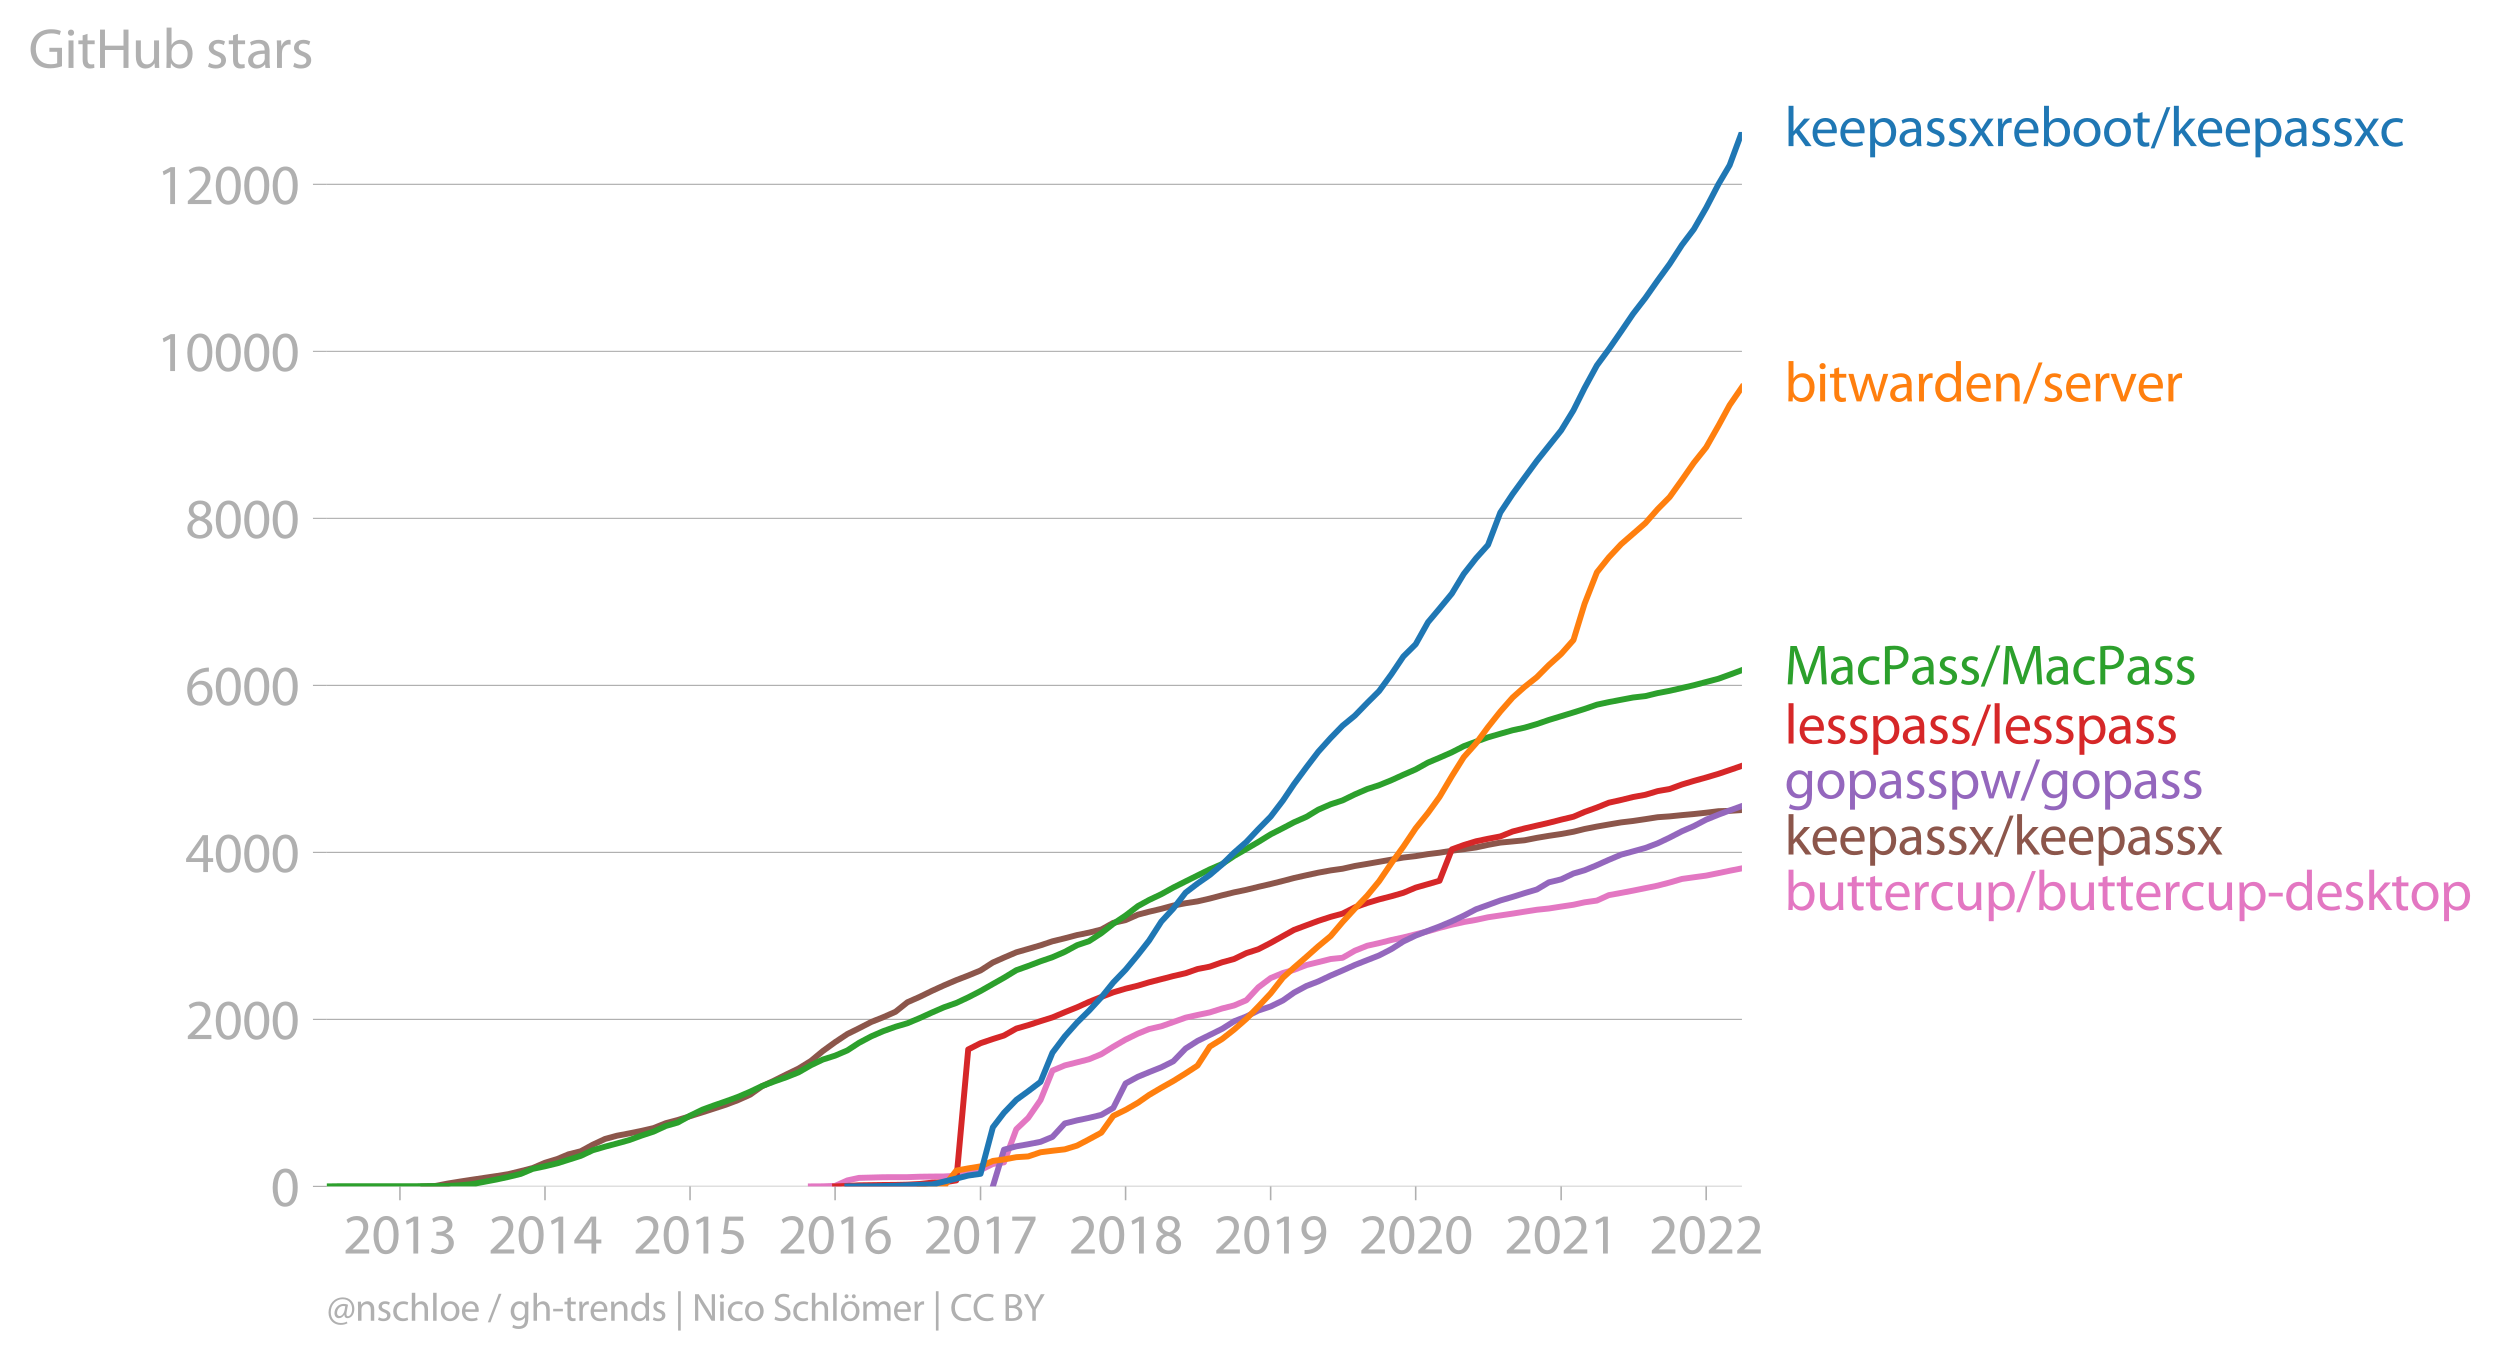 <svg xmlns:xlink="http://www.w3.org/1999/xlink" width="841.194" height="457.237" viewBox="0 0 630.895 342.928" xmlns="http://www.w3.org/2000/svg"><defs><style>*{stroke-linejoin:round;stroke-linecap:butt}</style></defs><g id="figure_1"><path d="M0 342.928h630.895V0H0v342.928z" style="fill:none" id="patch_1"/><g id="axes_1"><path d="M82.476 299.4h357.12V33.29H82.476V299.4z" style="fill:none" id="patch_2"/><g id="matplotlib.axis_1"><g id="xtick_1"><g id="line2d_1"><defs><path id="m1219464715" d="M0 0v3.5" style="stroke:#b0b0b0;stroke-width:.4"/></defs><use xlink:href="#m1219464715" x="100.929" y="299.401" style="fill:#b0b0b0;stroke:#b0b0b0;stroke-width:.4"/></g><g style="fill:#b0b0b0" transform="matrix(.14 0 0 -.14 86.566 316.34)" id="text_1"><defs><path id="MyriadPro-Regular-32" d="M2944 0v467H1075v13l333 307c877 845 1434 1466 1434 2234 0 595-378 1209-1274 1209-480 0-890-179-1178-422l180-397c192 160 505 352 883 352 621 0 825-390 825-813-6-627-486-1164-1548-2176L288 346V0h2656z" transform="scale(.016)"/><path id="MyriadPro-Regular-30" d="M1677 4230c-845 0-1447-768-1447-2163C243 691 794-70 1606-70c922 0 1447 780 1447 2195 0 1325-499 2105-1376 2105zm-32-435c582 0 845-672 845-1696 0-1062-276-1734-852-1734-512 0-844 614-844 1696 0 1133 358 1734 851 1734z" transform="scale(.016)"/><path id="MyriadPro-Regular-31" d="M1510 0h544v4160h-480l-908-486 108-429 724 390h12V0z" transform="scale(.016)"/><path id="MyriadPro-Regular-33" d="M269 211C474 77 883-70 1350-70c999 0 1517 582 1517 1248 0 582-416 966-928 1068v13c512 186 768 551 768 979 0 506-371 992-1190 992-448 0-871-160-1088-320l147-409c179 128 499 275 832 275 518 0 730-294 730-627 0-493-519-704-928-704H896v-423h314c544 0 1068-249 1075-832 6-345-218-806-941-806-390 0-762 160-922 262L269 211z" transform="scale(.016)"/></defs><use xlink:href="#MyriadPro-Regular-32"/><use xlink:href="#MyriadPro-Regular-30" x="51.3"/><use xlink:href="#MyriadPro-Regular-31" x="102.6"/><use xlink:href="#MyriadPro-Regular-33" x="153.9"/></g></g><g id="xtick_2"><use xlink:href="#m1219464715" x="137.534" y="299.401" style="fill:#b0b0b0;stroke:#b0b0b0;stroke-width:.4" id="line2d_2"/><g style="fill:#b0b0b0" transform="matrix(.14 0 0 -.14 123.17 316.34)" id="text_2"><defs><path id="MyriadPro-Regular-34" d="M2560 0v1133h582v441h-582v2586h-608L96 1504v-371h1933V0h531zM666 1574v13l1017 1415c115 192 218 371 346 614h19c-13-218-19-435-19-653V1574H666z" transform="scale(.016)"/></defs><use xlink:href="#MyriadPro-Regular-32"/><use xlink:href="#MyriadPro-Regular-30" x="51.3"/><use xlink:href="#MyriadPro-Regular-31" x="102.6"/><use xlink:href="#MyriadPro-Regular-34" x="153.9"/></g></g><g id="xtick_3"><use xlink:href="#m1219464715" x="174.138" y="299.401" style="fill:#b0b0b0;stroke:#b0b0b0;stroke-width:.4" id="line2d_3"/><g style="fill:#b0b0b0" transform="matrix(.14 0 0 -.14 159.775 316.34)" id="text_3"><defs><path id="MyriadPro-Regular-35" d="M2771 4160H781L512 2163c154 19 339 45 576 45 832 0 1190-384 1197-922 0-556-455-902-986-902-377 0-717 128-889 230L269 186C467 58 851-70 1306-70c902 0 1548 608 1548 1420 0 525-268 884-595 1069-256 154-576 224-896 224-153 0-243-13-339-25l160 1068h1587v474z" transform="scale(.016)"/></defs><use xlink:href="#MyriadPro-Regular-32"/><use xlink:href="#MyriadPro-Regular-30" x="51.3"/><use xlink:href="#MyriadPro-Regular-31" x="102.6"/><use xlink:href="#MyriadPro-Regular-35" x="153.9"/></g></g><g id="xtick_4"><use xlink:href="#m1219464715" x="210.743" y="299.401" style="fill:#b0b0b0;stroke:#b0b0b0;stroke-width:.4" id="line2d_4"/><g style="fill:#b0b0b0" transform="matrix(.14 0 0 -.14 196.38 316.34)" id="text_4"><defs><path id="MyriadPro-Regular-36" d="M2662 4224c-102 0-243-6-409-32-525-64-986-275-1331-614-410-410-704-1056-704-1876C218 621 800-70 1690-70c864 0 1382 704 1382 1465 0 813-518 1344-1254 1344-461 0-807-217-1005-480h-19c96 685 563 1331 1446 1479 160 25 307 32 422 25v461zM1690 365c-589 0-903 505-916 1190 0 103 26 186 64 250 154 301 468 512 807 512 518 0 857-359 857-954s-326-998-806-998h-6z" transform="scale(.016)"/></defs><use xlink:href="#MyriadPro-Regular-32"/><use xlink:href="#MyriadPro-Regular-30" x="51.3"/><use xlink:href="#MyriadPro-Regular-31" x="102.6"/><use xlink:href="#MyriadPro-Regular-36" x="153.9"/></g></g><g id="xtick_5"><use xlink:href="#m1219464715" x="247.447" y="299.401" style="fill:#b0b0b0;stroke:#b0b0b0;stroke-width:.4" id="line2d_5"/><g style="fill:#b0b0b0" transform="matrix(.14 0 0 -.14 233.084 316.34)" id="text_5"><defs><path id="MyriadPro-Regular-37" d="M365 4160v-467h2035v-13L595 0h583l1811 3789v371H365z" transform="scale(.016)"/></defs><use xlink:href="#MyriadPro-Regular-32"/><use xlink:href="#MyriadPro-Regular-30" x="51.3"/><use xlink:href="#MyriadPro-Regular-31" x="102.6"/><use xlink:href="#MyriadPro-Regular-37" x="153.9"/></g></g><g id="xtick_6"><use xlink:href="#m1219464715" x="284.052" y="299.401" style="fill:#b0b0b0;stroke:#b0b0b0;stroke-width:.4" id="line2d_6"/><g style="fill:#b0b0b0" transform="matrix(.14 0 0 -.14 269.689 316.34)" id="text_6"><defs><path id="MyriadPro-Regular-38" d="M1062 2170c-512-218-825-589-825-1114C237 448 762-70 1632-70c794 0 1414 486 1414 1209 0 506-320 871-838 1075v20c512 243 685 620 685 972 0 519-403 1024-1210 1024-729 0-1286-448-1286-1107 0-358 198-717 659-934l6-19zm583-1831c-531 0-851 371-832 794 0 397 262 717 749 857 563-160 915-403 915-908 0-423-327-743-832-743zm6 3488c506 0 704-345 704-678 0-378-275-634-633-755-480 128-794 352-794 768 0 358 256 665 723 665z" transform="scale(.016)"/></defs><use xlink:href="#MyriadPro-Regular-32"/><use xlink:href="#MyriadPro-Regular-30" x="51.3"/><use xlink:href="#MyriadPro-Regular-31" x="102.6"/><use xlink:href="#MyriadPro-Regular-38" x="153.9"/></g></g><g id="xtick_7"><use xlink:href="#m1219464715" x="320.657" y="299.401" style="fill:#b0b0b0;stroke:#b0b0b0;stroke-width:.4" id="line2d_7"/><g style="fill:#b0b0b0" transform="matrix(.14 0 0 -.14 306.293 316.34)" id="text_7"><defs><path id="MyriadPro-Regular-39" d="M614-64c135-6 314 0 519 32 448 51 889 243 1209 557 410 397 717 1037 717 1952 0 1062-525 1753-1376 1753S262 3539 262 2752c0-710 480-1274 1229-1274 416 0 749 167 979 448h20c-77-492-276-857-551-1107-237-224-544-358-870-403-192-19-333-32-455-19V-64zm1024 3866c589 0 852-544 852-1255 0-89-20-153-52-205-147-249-441-435-819-435-486 0-800 365-800 883 0 589 339 1012 813 1012h6z" transform="scale(.016)"/></defs><use xlink:href="#MyriadPro-Regular-32"/><use xlink:href="#MyriadPro-Regular-30" x="51.3"/><use xlink:href="#MyriadPro-Regular-31" x="102.6"/><use xlink:href="#MyriadPro-Regular-39" x="153.9"/></g></g><g id="xtick_8"><use xlink:href="#m1219464715" x="357.261" y="299.401" style="fill:#b0b0b0;stroke:#b0b0b0;stroke-width:.4" id="line2d_8"/><g style="fill:#b0b0b0" transform="matrix(.14 0 0 -.14 342.898 316.34)" id="text_8"><use xlink:href="#MyriadPro-Regular-32"/><use xlink:href="#MyriadPro-Regular-30" x="51.3"/><use xlink:href="#MyriadPro-Regular-32" x="102.6"/><use xlink:href="#MyriadPro-Regular-30" x="153.9"/></g></g><g id="xtick_9"><use xlink:href="#m1219464715" x="393.966" y="299.401" style="fill:#b0b0b0;stroke:#b0b0b0;stroke-width:.4" id="line2d_9"/><g style="fill:#b0b0b0" transform="matrix(.14 0 0 -.14 379.603 316.34)" id="text_9"><use xlink:href="#MyriadPro-Regular-32"/><use xlink:href="#MyriadPro-Regular-30" x="51.3"/><use xlink:href="#MyriadPro-Regular-32" x="102.6"/><use xlink:href="#MyriadPro-Regular-31" x="153.9"/></g></g><g id="xtick_10"><use xlink:href="#m1219464715" x="430.57" y="299.401" style="fill:#b0b0b0;stroke:#b0b0b0;stroke-width:.4" id="line2d_10"/><g style="fill:#b0b0b0" transform="matrix(.14 0 0 -.14 416.207 316.34)" id="text_10"><use xlink:href="#MyriadPro-Regular-32"/><use xlink:href="#MyriadPro-Regular-30" x="51.3"/><use xlink:href="#MyriadPro-Regular-32" x="102.6"/><use xlink:href="#MyriadPro-Regular-32" x="153.9"/></g></g></g><g id="matplotlib.axis_2"><g id="ytick_1"><path d="M82.476 299.4h357.12" clip-path="url(#p6c14bd026c)" style="fill:none;stroke:#b0b0b0;stroke-width:.3;stroke-linecap:square" id="line2d_11"/><g id="line2d_12"><defs><path id="m82bbb5f2a1" d="M0 0h-3.5" style="stroke:#b0b0b0;stroke-width:.3"/></defs><use xlink:href="#m82bbb5f2a1" x="82.476" y="299.401" style="fill:#b0b0b0;stroke:#b0b0b0;stroke-width:.3"/></g><use xlink:href="#MyriadPro-Regular-30" style="fill:#b0b0b0" transform="matrix(.14 0 0 -.14 68.295 304.37)" id="text_11"/></g><g id="ytick_2"><path d="M82.476 257.254h357.12" clip-path="url(#p6c14bd026c)" style="fill:none;stroke:#b0b0b0;stroke-width:.3;stroke-linecap:square" id="line2d_13"/><use xlink:href="#m82bbb5f2a1" x="82.476" y="257.254" style="fill:#b0b0b0;stroke:#b0b0b0;stroke-width:.3" id="line2d_14"/><g style="fill:#b0b0b0" transform="matrix(.14 0 0 -.14 46.75 262.224)" id="text_12"><use xlink:href="#MyriadPro-Regular-32"/><use xlink:href="#MyriadPro-Regular-30" x="51.3"/><use xlink:href="#MyriadPro-Regular-30" x="102.6"/><use xlink:href="#MyriadPro-Regular-30" x="153.9"/></g></g><g id="ytick_3"><path d="M82.476 215.108h357.12" clip-path="url(#p6c14bd026c)" style="fill:none;stroke:#b0b0b0;stroke-width:.3;stroke-linecap:square" id="line2d_15"/><use xlink:href="#m82bbb5f2a1" x="82.476" y="215.108" style="fill:#b0b0b0;stroke:#b0b0b0;stroke-width:.3" id="line2d_16"/><g style="fill:#b0b0b0" transform="matrix(.14 0 0 -.14 46.75 220.078)" id="text_13"><use xlink:href="#MyriadPro-Regular-34"/><use xlink:href="#MyriadPro-Regular-30" x="51.3"/><use xlink:href="#MyriadPro-Regular-30" x="102.6"/><use xlink:href="#MyriadPro-Regular-30" x="153.9"/></g></g><g id="ytick_4"><path d="M82.476 172.962h357.12" clip-path="url(#p6c14bd026c)" style="fill:none;stroke:#b0b0b0;stroke-width:.3;stroke-linecap:square" id="line2d_17"/><use xlink:href="#m82bbb5f2a1" x="82.476" y="172.962" style="fill:#b0b0b0;stroke:#b0b0b0;stroke-width:.3" id="line2d_18"/><g style="fill:#b0b0b0" transform="matrix(.14 0 0 -.14 46.75 177.932)" id="text_14"><use xlink:href="#MyriadPro-Regular-36"/><use xlink:href="#MyriadPro-Regular-30" x="51.3"/><use xlink:href="#MyriadPro-Regular-30" x="102.6"/><use xlink:href="#MyriadPro-Regular-30" x="153.9"/></g></g><g id="ytick_5"><path d="M82.476 130.815h357.12" clip-path="url(#p6c14bd026c)" style="fill:none;stroke:#b0b0b0;stroke-width:.3;stroke-linecap:square" id="line2d_19"/><use xlink:href="#m82bbb5f2a1" x="82.476" y="130.815" style="fill:#b0b0b0;stroke:#b0b0b0;stroke-width:.3" id="line2d_20"/><g style="fill:#b0b0b0" transform="matrix(.14 0 0 -.14 46.75 135.785)" id="text_15"><use xlink:href="#MyriadPro-Regular-38"/><use xlink:href="#MyriadPro-Regular-30" x="51.3"/><use xlink:href="#MyriadPro-Regular-30" x="102.6"/><use xlink:href="#MyriadPro-Regular-30" x="153.9"/></g></g><g id="ytick_6"><path d="M82.476 88.67h357.12" clip-path="url(#p6c14bd026c)" style="fill:none;stroke:#b0b0b0;stroke-width:.3;stroke-linecap:square" id="line2d_21"/><use xlink:href="#m82bbb5f2a1" x="82.476" y="88.669" style="fill:#b0b0b0;stroke:#b0b0b0;stroke-width:.3" id="line2d_22"/><g style="fill:#b0b0b0" transform="matrix(.14 0 0 -.14 39.568 93.64)" id="text_16"><use xlink:href="#MyriadPro-Regular-31"/><use xlink:href="#MyriadPro-Regular-30" x="51.3"/><use xlink:href="#MyriadPro-Regular-30" x="102.6"/><use xlink:href="#MyriadPro-Regular-30" x="153.9"/><use xlink:href="#MyriadPro-Regular-30" x="205.2"/></g></g><g id="ytick_7"><path d="M82.476 46.523h357.12" clip-path="url(#p6c14bd026c)" style="fill:none;stroke:#b0b0b0;stroke-width:.3;stroke-linecap:square" id="line2d_23"/><use xlink:href="#m82bbb5f2a1" x="82.476" y="46.523" style="fill:#b0b0b0;stroke:#b0b0b0;stroke-width:.3" id="line2d_24"/><g style="fill:#b0b0b0" transform="matrix(.14 0 0 -.14 39.568 51.493)" id="text_17"><use xlink:href="#MyriadPro-Regular-31"/><use xlink:href="#MyriadPro-Regular-32" x="51.3"/><use xlink:href="#MyriadPro-Regular-30" x="102.6"/><use xlink:href="#MyriadPro-Regular-30" x="153.9"/><use xlink:href="#MyriadPro-Regular-30" x="205.2"/></g></g><g style="fill:#b0b0b0" transform="matrix(.14 0 0 -.14 7.2 17.14)" id="text_18"><defs><path id="MyriadPro-Regular-47" d="M3770 2266H2349v-448h877V531c-128-64-378-115-743-115-1005 0-1664 646-1664 1741 0 1081 685 1734 1735 1734 435 0 723-83 953-185l135 454c-186 90-576 198-1076 198-1446 0-2329-940-2336-2227 0-672 231-1248 602-1606 422-403 960-570 1613-570 582 0 1075 147 1325 237v2074z" transform="scale(.016)"/><path id="MyriadPro-Regular-69" d="M1030 0v3098H467V0h563zM749 4320c-205 0-352-154-352-352 0-192 141-346 339-346 224 0 365 154 358 346 0 198-134 352-345 352z" transform="scale(.016)"/><path id="MyriadPro-Regular-74" d="M595 3667v-569H115v-429h480V979c0-365 58-640 218-806C947 19 1158-70 1421-70c217 0 390 38 499 83l-26 422c-83-25-172-38-326-38-314 0-422 217-422 601v1671h806v429h-806v742l-551-173z" transform="scale(.016)"/><path id="MyriadPro-Regular-48" d="M486 4314V0h557v2022h2087V0h563v4314h-563V2509H1043v1805H486z" transform="scale(.016)"/><path id="MyriadPro-Regular-75" d="M3059 3098h-563V1197c0-103-19-205-51-288-103-250-365-512-743-512-512 0-691 397-691 985v1716H448V1286C448 198 1030-70 1517-70c550 0 877 326 1024 576h13l32-506h499c-19 243-26 525-26 845v2253z" transform="scale(.016)"/><path id="MyriadPro-Regular-62" d="M467 800c0-275-13-589-25-800h486l26 512h19c230-410 589-582 1037-582 691 0 1388 550 1388 1657 7 941-537 1581-1305 1581-499 0-858-224-1056-570h-13v1946H467V800zm557 998c0 90 19 167 32 231 115 429 474 691 858 691 601 0 921-531 921-1152 0-710-352-1190-941-1190-409 0-736 268-844 659-13 64-26 134-26 205v556z" transform="scale(.016)"/><path id="MyriadPro-Regular-73" d="M250 147C467 19 781-70 1120-70c736 0 1158 390 1158 934 0 461-275 730-812 934-404 154-589 269-589 525 0 231 185 423 518 423 288 0 512-103 634-180l141 410c-173 102-448 192-762 192-666 0-1069-410-1069-909 0-371 263-678 819-877 416-153 576-300 576-569 0-256-192-461-601-461-282 0-576 115-743 224L250 147z" transform="scale(.016)"/><path id="MyriadPro-Regular-61" d="M2643 1901c0 621-230 1267-1177 1267-391 0-762-109-1018-275l128-371c218 140 518 230 806 230 634 0 704-461 704-717v-64C890 1978 224 1568 224 819c0-448 320-889 947-889 442 0 775 217 947 460h20l44-390h512c-38 211-51 474-51 742v1159zm-544-858c0-57-13-121-32-179-89-262-345-518-749-518-288 0-531 172-531 537 0 602 698 711 1312 698v-538z" transform="scale(.016)"/><path id="MyriadPro-Regular-72" d="M467 0h557v1651c0 96 13 186 26 263 76 422 358 723 755 723 77 0 134-7 192-19v531c-51 13-96 19-160 19-378 0-717-262-858-678h-25l-20 608H442c19-288 25-602 25-967V0z" transform="scale(.016)"/></defs><use xlink:href="#MyriadPro-Regular-47"/><use xlink:href="#MyriadPro-Regular-69" x="64.6"/><use xlink:href="#MyriadPro-Regular-74" x="88"/><use xlink:href="#MyriadPro-Regular-48" x="121.1"/><use xlink:href="#MyriadPro-Regular-75" x="186.3"/><use xlink:href="#MyriadPro-Regular-62" x="241.4"/><use xlink:href="#MyriadPro-Regular-20" x="298.3"/><use xlink:href="#MyriadPro-Regular-73" x="319.5"/><use xlink:href="#MyriadPro-Regular-74" x="359.1"/><use xlink:href="#MyriadPro-Regular-61" x="392.2"/><use xlink:href="#MyriadPro-Regular-72" x="440.4"/><use xlink:href="#MyriadPro-Regular-73" x="473.1"/></g></g><path d="m204.625 299.4 3.009-.02 3.109-.106 3.108-1.39 2.909-.633 3.109-.084 3.008-.084 3.11-.021h3.008l3.109-.106 3.108-.042 3.01-.02 3.108-.17 3.009-.906 3.108-.569 3.11-1.517 2.807-.4 3.11-8.366 3.008-2.866 3.109-4.489 3.008-7.439 3.11-1.306 3.108-.78 3.009-.78 3.109-1.285 3.008-1.876 3.109-1.79 3.109-1.518 2.808-1.138 3.109-.717 3.008-1.053 3.11-1.117 3.008-.674 3.109-.654 3.109-.99 3.008-.759 3.11-1.327 3.008-3.246 3.109-2.339 3.108-1.285 2.808-.801 3.11-1.201 3.008-.738 3.109-.78 3.008-.316 3.11-1.79 3.108-1.244 3.009-.674 3.109-.78 3.008-.653 3.11-.78 3.108-.78 2.908-.843 3.11-.8 3.008-.675 3.109-.548 3.008-.653 3.11-.464 3.108-.463 3.009-.485 3.108-.485 3.009-.316 3.109-.484 3.109-.464 2.808-.611 3.109-.443 3.008-1.37 3.11-.568 3.008-.57 3.109-.632 3.109-.632 3.008-.78 3.109-.906 3.009-.421 3.108-.422 3.11-.632 2.807-.59 3.11-.61" clip-path="url(#p6c14bd026c)" style="fill:none;stroke:#e377c2;stroke-width:1.5;stroke-linecap:square" id="line2d_25"/><path d="m106.846 299.4 3.109-.126 3.008-.59 3.11-.505 3.008-.464 3.109-.464 3.109-.463 3.008-.485 3.109-.759 3.009-.78 3.109-1.327 3.108-.948 2.808-1.18 3.11-.78 3.008-1.644 3.109-1.454 3.008-.822 3.11-.59 3.108-.632 3.009-.695 3.109-1.244 3.008-.8 3.11-.97 3.108-.97 2.808-.905 3.109-1.012 3.008-1.138 3.11-1.39 3.008-2.129 3.109-1.454 3.109-1.56 3.008-1.453 3.11-1.918 3.008-2.487 3.109-2.255 3.108-2.065 2.909-1.433 3.109-1.601 3.008-1.201 3.11-1.37 3.008-2.403 3.109-1.37 3.108-1.517 3.01-1.37 3.108-1.327 3.009-1.159 3.108-1.285 3.11-2.002 2.807-1.244 3.11-1.327 3.008-.864 3.109-.906 3.008-1.012 3.11-.759 3.108-.821 3.009-.612 3.109-.78 3.008-1.685 3.109-.696 3.109-1.37 2.808-.737 3.109-.737 3.008-.822 3.11-.59 3.008-.464 3.109-.716 3.109-.822 3.008-.738 3.11-.653 3.008-.738 3.109-.716 3.108-.78 2.808-.737 3.11-.696 3.008-.653 3.109-.57 3.008-.42 3.11-.696 3.108-.527 3.009-.527 3.109-.548 3.008-.526 3.11-.359 3.108-.505 2.908-.359 3.11-.505 3.008-.38 3.109-.442 3.008-.653 3.11-.57 3.108-.294 3.009-.295 3.108-.612 3.009-.505 3.109-.464 3.109-.569 2.808-.695 3.109-.611 3.008-.527 3.11-.527 3.008-.358 3.109-.464 3.109-.485 3.008-.21 3.109-.317 3.009-.273 3.108-.338 3.11-.379 2.807-.084 3.11-.211" clip-path="url(#p6c14bd026c)" style="fill:none;stroke:#8c564b;stroke-width:1.5;stroke-linecap:square" id="line2d_26"/><path d="m250.556 299.4 2.808-9.271 3.11-.843 3.008-.527 3.109-.611 3.008-1.244 3.11-3.392 3.108-.78 3.009-.632 3.109-.759 3.008-1.749 3.109-6.174 3.109-1.686 2.808-1.16 3.109-1.243 3.008-1.496 3.11-3.224 3.008-1.918 3.109-1.517 3.109-1.538 3.008-1.897 3.11-1.222 3.008-1.496 3.109-1.033 3.108-1.517 2.808-1.981 3.11-1.665 3.008-1.159 3.109-1.475 3.008-1.285 3.11-1.391 3.108-1.222 3.009-1.18 3.109-1.602 3.008-1.918 3.11-1.496 3.108-1.201 2.908-1.096 3.11-1.307 3.008-1.411 3.109-1.623 3.008-1.075 3.11-1.138 3.108-.906 3.009-.948 3.108-.927 3.009-1.792 3.109-.758 3.109-1.475 2.808-.822 3.109-1.286 3.008-1.348 3.11-1.307 3.008-.822 3.109-.864 3.109-1.18 3.008-1.433 3.109-1.601 3.009-1.307 3.108-1.623 3.11-1.264 2.807-1.054 3.11-1.116" clip-path="url(#p6c14bd026c)" style="fill:none;stroke:#9467bd;stroke-width:1.5;stroke-linecap:square" id="line2d_27"/><g style="fill:#1f77b4" transform="matrix(.14 0 0 -.14 450.31 36.873)" id="text_19"><defs><path id="MyriadPro-Regular-6b" d="M1024 4544H467V0h557v1165l288 320L2381 0h685L1702 1824l1197 1274h-678l-909-1069c-90-109-198-243-275-352h-13v2867z" transform="scale(.016)"/><path id="MyriadPro-Regular-65" d="M2957 1446c6 58 19 148 19 263 0 569-269 1459-1280 1459-902 0-1453-736-1453-1670C243 563 813-70 1766-70c493 0 832 108 1031 198l-96 403c-211-89-455-160-858-160-563 0-1049 314-1062 1075h2176zM787 1850c45 390 295 915 864 915 634 0 787-557 781-915H787z" transform="scale(.016)"/><path id="MyriadPro-Regular-70" d="M467-1267h557V416h13c185-307 544-486 953-486 730 0 1408 550 1408 1664 0 940-563 1574-1312 1574-505 0-870-224-1100-602h-13l-26 532H442c12-295 25-615 25-1012v-3353zm557 3059c0 77 19 160 38 230 109 423 468 698 852 698 595 0 921-531 921-1152 0-710-345-1197-941-1197-403 0-742 269-844 659-13 71-26 148-26 231v531z" transform="scale(.016)"/><path id="MyriadPro-Regular-78" d="m102 3098 1050-1517L51 0h621l448 698c115 185 224 345 326 537h13c109-185 211-358 333-537L2246 0h640L1798 1600l1056 1498h-608l-435-660c-102-166-205-326-307-512h-19c-103 173-199 333-314 506l-441 666H102z" transform="scale(.016)"/><path id="MyriadPro-Regular-6f" d="M1779 3168c-857 0-1536-608-1536-1645C243 544 890-70 1728-70c749 0 1542 499 1542 1644 0 948-601 1594-1491 1594zm-13-422c666 0 928-666 928-1191 0-697-403-1203-940-1203-551 0-941 512-941 1190 0 589 288 1204 953 1204z" transform="scale(.016)"/><path id="MyriadPro-Regular-2f" d="m422-256 1792 4640h-435L-6-256h428z" transform="scale(.016)"/><path id="MyriadPro-Regular-63" d="M2579 538c-160-71-371-154-691-154-614 0-1075 442-1075 1158 0 647 384 1172 1094 1172 307 0 519-71 653-148l128 436c-154 76-448 160-781 160-1011 0-1664-692-1664-1645C243 570 851-70 1786-70c416 0 742 108 889 185l-96 423z" transform="scale(.016)"/></defs><use xlink:href="#MyriadPro-Regular-6b"/><use xlink:href="#MyriadPro-Regular-65" x="46.9"/><use xlink:href="#MyriadPro-Regular-65" x="97"/><use xlink:href="#MyriadPro-Regular-70" x="147.1"/><use xlink:href="#MyriadPro-Regular-61" x="204"/><use xlink:href="#MyriadPro-Regular-73" x="252.2"/><use xlink:href="#MyriadPro-Regular-73" x="291.8"/><use xlink:href="#MyriadPro-Regular-78" x="331.4"/><use xlink:href="#MyriadPro-Regular-72" x="377.7"/><use xlink:href="#MyriadPro-Regular-65" x="410.4"/><use xlink:href="#MyriadPro-Regular-62" x="460.5"/><use xlink:href="#MyriadPro-Regular-6f" x="517.4"/><use xlink:href="#MyriadPro-Regular-6f" x="572.3"/><use xlink:href="#MyriadPro-Regular-74" x="627.2"/><use xlink:href="#MyriadPro-Regular-2f" x="660.3"/><use xlink:href="#MyriadPro-Regular-6b" x="694.6"/><use xlink:href="#MyriadPro-Regular-65" x="741.5"/><use xlink:href="#MyriadPro-Regular-65" x="791.6"/><use xlink:href="#MyriadPro-Regular-70" x="841.7"/><use xlink:href="#MyriadPro-Regular-61" x="898.6"/><use xlink:href="#MyriadPro-Regular-73" x="946.8"/><use xlink:href="#MyriadPro-Regular-73" x="986.4"/><use xlink:href="#MyriadPro-Regular-78" x="1026"/><use xlink:href="#MyriadPro-Regular-63" x="1072.3"/></g><g style="fill:#ff7f0e" transform="matrix(.14 0 0 -.14 450.31 101.294)" id="text_20"><defs><path id="MyriadPro-Regular-77" d="M115 3098 1050 0h512l499 1472c109 333 205 653 281 1024h13c77-365 167-672 275-1018L3104 0h512l998 3098h-556l-442-1556c-102-364-186-691-237-1004h-19c-70 313-160 640-275 1011l-480 1549h-474l-505-1575c-103-339-205-672-276-985h-19c-57 320-141 640-230 985L691 3098H115z" transform="scale(.016)"/><path id="MyriadPro-Regular-64" d="M2579 4544V2694h-13c-140 250-460 474-934 474-755 0-1395-634-1389-1664C243 563 819-70 1568-70c506 0 883 262 1056 608h13l25-538h506c-19 211-26 525-26 800v3744h-563zm0-3245c0-89-6-166-25-243-103-422-448-672-826-672-608 0-915 518-915 1146 0 684 345 1196 928 1196 422 0 729-294 813-652 19-71 25-167 25-237v-538z" transform="scale(.016)"/><path id="MyriadPro-Regular-6e" d="M467 0h563v1862c0 96 13 192 39 263 96 313 384 576 755 576 531 0 717-416 717-915V0h563v1850c0 1062-666 1318-1094 1318-512 0-871-288-1024-582h-13l-32 512H442c19-256 25-519 25-839V0z" transform="scale(.016)"/><path id="MyriadPro-Regular-76" d="M83 3098 1261 0h537l1216 3098h-588l-602-1741c-102-282-192-538-262-794h-20c-64 256-147 512-249 794L685 3098H83z" transform="scale(.016)"/></defs><use xlink:href="#MyriadPro-Regular-62"/><use xlink:href="#MyriadPro-Regular-69" x="56.9"/><use xlink:href="#MyriadPro-Regular-74" x="80.3"/><use xlink:href="#MyriadPro-Regular-77" x="113.4"/><use xlink:href="#MyriadPro-Regular-61" x="187"/><use xlink:href="#MyriadPro-Regular-72" x="235.2"/><use xlink:href="#MyriadPro-Regular-64" x="267.9"/><use xlink:href="#MyriadPro-Regular-65" x="324.3"/><use xlink:href="#MyriadPro-Regular-6e" x="374.4"/><use xlink:href="#MyriadPro-Regular-2f" x="429.9"/><use xlink:href="#MyriadPro-Regular-73" x="464.2"/><use xlink:href="#MyriadPro-Regular-65" x="503.8"/><use xlink:href="#MyriadPro-Regular-72" x="553.9"/><use xlink:href="#MyriadPro-Regular-76" x="586.6"/><use xlink:href="#MyriadPro-Regular-65" x="634.7"/><use xlink:href="#MyriadPro-Regular-72" x="684.8"/></g><g style="fill:#2ca02c" transform="matrix(.14 0 0 -.14 450.31 172.69)" id="text_21"><defs><path id="MyriadPro-Regular-4d" d="M4230 0h544l-268 4314h-711l-768-2087c-192-544-345-1017-454-1453h-19c-109 448-256 922-436 1453l-736 2087H672L371 0h531l116 1850c38 646 70 1369 83 1907h13c121-512 294-1069 499-1677L2310 26h423l761 2092c218 589 397 1133 544 1639h20c-7-538 32-1261 64-1863L4230 0z" transform="scale(.016)"/><path id="MyriadPro-Regular-50" d="M486 0h557v1728c128-32 282-38 448-38 544 0 1024 160 1319 473 217 224 332 531 332 922 0 384-140 697-377 902-256 231-659 359-1210 359-448 0-800-39-1069-84V0zm557 3859c96 26 282 45 525 45 614 0 1018-275 1018-845 0-595-410-921-1082-921-186 0-339 12-461 44v1677z" transform="scale(.016)"/></defs><use xlink:href="#MyriadPro-Regular-4d"/><use xlink:href="#MyriadPro-Regular-61" x="80.4"/><use xlink:href="#MyriadPro-Regular-63" x="128.6"/><use xlink:href="#MyriadPro-Regular-50" x="173.4"/><use xlink:href="#MyriadPro-Regular-61" x="226.6"/><use xlink:href="#MyriadPro-Regular-73" x="274.8"/><use xlink:href="#MyriadPro-Regular-73" x="314.4"/><use xlink:href="#MyriadPro-Regular-2f" x="354"/><use xlink:href="#MyriadPro-Regular-4d" x="388.3"/><use xlink:href="#MyriadPro-Regular-61" x="468.7"/><use xlink:href="#MyriadPro-Regular-63" x="516.9"/><use xlink:href="#MyriadPro-Regular-50" x="561.7"/><use xlink:href="#MyriadPro-Regular-61" x="614.9"/><use xlink:href="#MyriadPro-Regular-73" x="663.1"/><use xlink:href="#MyriadPro-Regular-73" x="702.7"/></g><g style="fill:#d62728" transform="matrix(.14 0 0 -.14 450.31 187.64)" id="text_22"><defs><path id="MyriadPro-Regular-6c" d="M467 0h563v4544H467V0z" transform="scale(.016)"/></defs><use xlink:href="#MyriadPro-Regular-6c"/><use xlink:href="#MyriadPro-Regular-65" x="23.6"/><use xlink:href="#MyriadPro-Regular-73" x="73.7"/><use xlink:href="#MyriadPro-Regular-73" x="113.3"/><use xlink:href="#MyriadPro-Regular-70" x="152.9"/><use xlink:href="#MyriadPro-Regular-61" x="209.8"/><use xlink:href="#MyriadPro-Regular-73" x="258"/><use xlink:href="#MyriadPro-Regular-73" x="297.6"/><use xlink:href="#MyriadPro-Regular-2f" x="337.2"/><use xlink:href="#MyriadPro-Regular-6c" x="371.5"/><use xlink:href="#MyriadPro-Regular-65" x="395.1"/><use xlink:href="#MyriadPro-Regular-73" x="445.2"/><use xlink:href="#MyriadPro-Regular-73" x="484.8"/><use xlink:href="#MyriadPro-Regular-70" x="524.4"/><use xlink:href="#MyriadPro-Regular-61" x="581.3"/><use xlink:href="#MyriadPro-Regular-73" x="629.5"/><use xlink:href="#MyriadPro-Regular-73" x="669.1"/></g><g style="fill:#9467bd" transform="matrix(.14 0 0 -.14 450.31 201.485)" id="text_23"><defs><path id="MyriadPro-Regular-67" d="M3110 2246c0 378 13 628 26 852h-493l-25-468h-13c-135 256-429 538-967 538-710 0-1395-595-1395-1645C243 666 794 13 1562 13c480 0 812 230 985 518h13V186c0-781-422-1082-998-1082-384 0-704 115-909 243l-141-429c250-166 659-256 1030-256 391 0 826 90 1127 372 301 268 441 704 441 1414v1798zm-556-928c0-96-13-204-45-300-122-359-435-576-781-576-608 0-915 505-915 1113 0 717 384 1171 921 1171 410 0 685-268 788-595 25-77 32-160 32-256v-557z" transform="scale(.016)"/></defs><use xlink:href="#MyriadPro-Regular-67"/><use xlink:href="#MyriadPro-Regular-6f" x="55.9"/><use xlink:href="#MyriadPro-Regular-70" x="110.8"/><use xlink:href="#MyriadPro-Regular-61" x="167.7"/><use xlink:href="#MyriadPro-Regular-73" x="215.9"/><use xlink:href="#MyriadPro-Regular-73" x="255.5"/><use xlink:href="#MyriadPro-Regular-70" x="295.1"/><use xlink:href="#MyriadPro-Regular-77" x="352"/><use xlink:href="#MyriadPro-Regular-2f" x="425.6"/><use xlink:href="#MyriadPro-Regular-67" x="459.9"/><use xlink:href="#MyriadPro-Regular-6f" x="515.8"/><use xlink:href="#MyriadPro-Regular-70" x="570.7"/><use xlink:href="#MyriadPro-Regular-61" x="627.6"/><use xlink:href="#MyriadPro-Regular-73" x="675.8"/><use xlink:href="#MyriadPro-Regular-73" x="715.4"/></g><g style="fill:#8c564b" transform="matrix(.14 0 0 -.14 450.31 215.64)" id="text_24"><use xlink:href="#MyriadPro-Regular-6b"/><use xlink:href="#MyriadPro-Regular-65" x="46.9"/><use xlink:href="#MyriadPro-Regular-65" x="97"/><use xlink:href="#MyriadPro-Regular-70" x="147.1"/><use xlink:href="#MyriadPro-Regular-61" x="204"/><use xlink:href="#MyriadPro-Regular-73" x="252.2"/><use xlink:href="#MyriadPro-Regular-73" x="291.8"/><use xlink:href="#MyriadPro-Regular-78" x="331.4"/><use xlink:href="#MyriadPro-Regular-2f" x="377.7"/><use xlink:href="#MyriadPro-Regular-6b" x="412"/><use xlink:href="#MyriadPro-Regular-65" x="458.9"/><use xlink:href="#MyriadPro-Regular-65" x="509"/><use xlink:href="#MyriadPro-Regular-70" x="559.1"/><use xlink:href="#MyriadPro-Regular-61" x="616"/><use xlink:href="#MyriadPro-Regular-73" x="664.2"/><use xlink:href="#MyriadPro-Regular-73" x="703.8"/><use xlink:href="#MyriadPro-Regular-78" x="743.4"/></g><g style="fill:#e377c2" transform="matrix(.14 0 0 -.14 450.31 229.64)" id="text_25"><defs><path id="MyriadPro-Regular-2d" d="M192 1939v-416h1581v416H192z" transform="scale(.016)"/></defs><use xlink:href="#MyriadPro-Regular-62"/><use xlink:href="#MyriadPro-Regular-75" x="56.9"/><use xlink:href="#MyriadPro-Regular-74" x="112"/><use xlink:href="#MyriadPro-Regular-74" x="145.1"/><use xlink:href="#MyriadPro-Regular-65" x="178.2"/><use xlink:href="#MyriadPro-Regular-72" x="228.3"/><use xlink:href="#MyriadPro-Regular-63" x="261"/><use xlink:href="#MyriadPro-Regular-75" x="305.8"/><use xlink:href="#MyriadPro-Regular-70" x="360.9"/><use xlink:href="#MyriadPro-Regular-2f" x="417.8"/><use xlink:href="#MyriadPro-Regular-62" x="452.1"/><use xlink:href="#MyriadPro-Regular-75" x="509"/><use xlink:href="#MyriadPro-Regular-74" x="564.1"/><use xlink:href="#MyriadPro-Regular-74" x="597.2"/><use xlink:href="#MyriadPro-Regular-65" x="630.3"/><use xlink:href="#MyriadPro-Regular-72" x="680.4"/><use xlink:href="#MyriadPro-Regular-63" x="713.1"/><use xlink:href="#MyriadPro-Regular-75" x="757.9"/><use xlink:href="#MyriadPro-Regular-70" x="813"/><use xlink:href="#MyriadPro-Regular-2d" x="869.9"/><use xlink:href="#MyriadPro-Regular-64" x="900.6"/><use xlink:href="#MyriadPro-Regular-65" x="957"/><use xlink:href="#MyriadPro-Regular-73" x="1007.1"/><use xlink:href="#MyriadPro-Regular-6b" x="1046.7"/><use xlink:href="#MyriadPro-Regular-74" x="1093.6"/><use xlink:href="#MyriadPro-Regular-6f" x="1126.7"/><use xlink:href="#MyriadPro-Regular-70" x="1181.6"/></g><g style="fill:#b0b0b0" transform="matrix(.097 0 0 -.097 82.476 333.299)" id="text_26"><defs><path id="MyriadPro-Regular-40" d="M2867 1632c-70-397-409-870-781-870-281 0-422 204-422 486 0 621 454 1152 1018 1152 147 0 256-26 320-45l-135-723zm384-1773c-262-147-601-224-966-224-947 0-1645 666-1645 1735 0 1299 877 2131 1920 2131 992 0 1549-672 1549-1600 0-743-365-1178-691-1171-212 6-288 230-192 716l217 1159c-166 77-409 134-685 134-889 0-1516-723-1516-1517 0-505 320-806 691-806 384 0 678 186 902 563h26c-19-390 217-563 473-563 602 0 1140 563 1140 1523 0 1069-749 1856-1863 1856-1421 0-2336-1145-2336-2464C275 96 1165-672 2214-672c429 0 788 70 1140 256l-103 275z" transform="scale(.016)"/><path id="MyriadPro-Regular-68" d="M467 0h563v1869c0 109 7 192 39 269 102 307 390 563 755 563 531 0 717-423 717-922V0h563v1843c0 1069-666 1325-1082 1325-211 0-409-64-576-160-172-96-313-237-403-397h-13v1933H467V0z" transform="scale(.016)"/><path id="MyriadPro-Regular-7c" d="M550 4800v-6400h429v6400H550z" transform="scale(.016)"/><path id="MyriadPro-Regular-4e" d="M1011 0v1843c0 717-13 1235-45 1779l20 7c217-467 505-960 806-1440L3162 0h563v4314h-525V2509c0-672 13-1197 64-1773l-13-6c-205 441-454 896-774 1401L1094 4314H486V0h525z" transform="scale(.016)"/><path id="MyriadPro-Regular-53" d="M269 211C499 58 954-70 1370-70c1017 0 1510 582 1510 1248 0 633-371 985-1101 1267-595 230-857 429-857 832 0 294 224 646 812 646 391 0 679-128 820-205l153 455c-192 109-512 211-953 211-839 0-1396-499-1396-1171 0-608 436-973 1140-1223 582-224 812-454 812-857 0-435-332-736-902-736-384 0-749 128-998 281L269 211z" transform="scale(.016)"/><path id="MyriadPro-Regular-f6" d="M1165 3648c185 0 313 154 313 326 0 186-134 327-313 327s-327-147-327-327c0-172 135-326 320-326h7zm1184 0c185 0 313 154 313 326 0 186-134 327-313 327s-320-147-320-327c0-172 128-326 313-326h7zm-570-480c-857 0-1536-608-1536-1645C243 544 890-70 1728-70c749 0 1542 499 1542 1644 0 948-601 1594-1491 1594zm-13-422c666 0 928-666 928-1191 0-697-403-1203-940-1203-551 0-941 512-941 1190 0 589 288 1204 953 1204z" transform="scale(.016)"/><path id="MyriadPro-Regular-6d" d="M467 0h551v1869c0 96 12 192 44 275 90 282 346 563 698 563 429 0 646-358 646-851V0h551v1914c0 102 19 204 45 281 96 275 345 512 665 512 455 0 672-358 672-953V0h551v1824c0 1075-608 1344-1018 1344-294 0-499-77-685-218-128-96-249-230-345-403h-13c-135 365-455 621-877 621-512 0-800-275-973-570h-19l-26 500H442c19-256 25-519 25-839V0z" transform="scale(.016)"/><path id="MyriadPro-Regular-43" d="M3386 582c-224-108-570-179-909-179-1050 0-1658 679-1658 1735 0 1132 672 1779 1683 1779 359 0 660-77 871-179l134 454c-147 77-486 192-1024 192-1337 0-2253-915-2253-2266C230 704 1146-70 2362-70c524 0 934 108 1139 211l-115 441z" transform="scale(.016)"/><path id="MyriadPro-Regular-42" d="M486 13c186-26 480-51 864-51 704 0 1191 128 1492 403 217 211 364 493 364 864 0 640-480 979-889 1081v13c454 167 729 531 729 947 0 340-134 596-358 762-269 218-627 314-1184 314-390 0-774-39-1018-90V13zm557 3865c90 20 237 39 493 39 563 0 947-199 947-704 0-416-345-723-934-723h-506v1388zm0-1811h461c608 0 1114-243 1114-832 0-627-532-838-1108-838-198 0-358 6-467 25v1645z" transform="scale(.016)"/><path id="MyriadPro-Regular-59" d="M2010 0v1837l1446 2477h-634l-620-1191c-167-326-314-608-436-889h-12c-135 300-263 563-429 889L717 4314H83l1363-2484V0h564z" transform="scale(.016)"/></defs><use xlink:href="#MyriadPro-Regular-40"/><use xlink:href="#MyriadPro-Regular-6e" x="73.7"/><use xlink:href="#MyriadPro-Regular-73" x="129.2"/><use xlink:href="#MyriadPro-Regular-63" x="168.8"/><use xlink:href="#MyriadPro-Regular-68" x="213.6"/><use xlink:href="#MyriadPro-Regular-6c" x="269.1"/><use xlink:href="#MyriadPro-Regular-6f" x="292.7"/><use xlink:href="#MyriadPro-Regular-65" x="347.6"/><use xlink:href="#MyriadPro-Regular-20" x="397.7"/><use xlink:href="#MyriadPro-Regular-2f" x="418.9"/><use xlink:href="#MyriadPro-Regular-20" x="453.2"/><use xlink:href="#MyriadPro-Regular-67" x="474.4"/><use xlink:href="#MyriadPro-Regular-68" x="530.3"/><use xlink:href="#MyriadPro-Regular-2d" x="585.8"/><use xlink:href="#MyriadPro-Regular-74" x="616.5"/><use xlink:href="#MyriadPro-Regular-72" x="649.6"/><use xlink:href="#MyriadPro-Regular-65" x="682.3"/><use xlink:href="#MyriadPro-Regular-6e" x="732.4"/><use xlink:href="#MyriadPro-Regular-64" x="787.9"/><use xlink:href="#MyriadPro-Regular-73" x="844.3"/><use xlink:href="#MyriadPro-Regular-20" x="883.9"/><use xlink:href="#MyriadPro-Regular-7c" x="905.1"/><use xlink:href="#MyriadPro-Regular-20" x="929"/><use xlink:href="#MyriadPro-Regular-4e" x="950.2"/><use xlink:href="#MyriadPro-Regular-69" x="1016"/><use xlink:href="#MyriadPro-Regular-63" x="1039.4"/><use xlink:href="#MyriadPro-Regular-6f" x="1084.2"/><use xlink:href="#MyriadPro-Regular-20" x="1139.1"/><use xlink:href="#MyriadPro-Regular-53" x="1160.3"/><use xlink:href="#MyriadPro-Regular-63" x="1209.6"/><use xlink:href="#MyriadPro-Regular-68" x="1254.4"/><use xlink:href="#MyriadPro-Regular-6c" x="1309.9"/><use xlink:href="#MyriadPro-Regular-f6" x="1333.5"/><use xlink:href="#MyriadPro-Regular-6d" x="1388.4"/><use xlink:href="#MyriadPro-Regular-65" x="1471.8"/><use xlink:href="#MyriadPro-Regular-72" x="1521.9"/><use xlink:href="#MyriadPro-Regular-20" x="1554.6"/><use xlink:href="#MyriadPro-Regular-7c" x="1575.8"/><use xlink:href="#MyriadPro-Regular-20" x="1599.7"/><use xlink:href="#MyriadPro-Regular-43" x="1620.9"/><use xlink:href="#MyriadPro-Regular-43" x="1678.9"/><use xlink:href="#MyriadPro-Regular-20" x="1736.9"/><use xlink:href="#MyriadPro-Regular-42" x="1758.1"/><use xlink:href="#MyriadPro-Regular-59" x="1812.3"/></g><path d="m210.743 299.4 3.108-.126 2.909-.147 3.109-.042 3.008-.042 3.11-.022 3.008-.063 3.109-.168 3.108-.337 3.01-.064 3.108-.505 3.009-33.043 3.108-1.58 3.11-1.054 2.807-.885 3.11-1.75 3.008-.863 3.109-1.012 3.008-.948 3.11-1.307 3.108-1.243 3.009-1.37 3.109-1.243 3.008-1.16 3.109-.926 3.109-.76 2.808-.842 3.109-.8 3.008-.78 3.11-.717 3.008-1.054 3.109-.61 3.109-1.097 3.008-.821 3.11-1.497 3.008-.969 3.109-1.602 3.108-1.728 2.808-1.559 3.11-1.159 3.008-1.117 3.109-1.011 3.008-.822 3.11-1.58 3.108-1.097 3.009-.906 3.109-.8 3.008-.864 3.11-1.307 3.108-.885 2.908-.843 3.11-7.924 3.008-1.095 3.109-.949 3.008-.632 3.11-.59 3.108-1.243 3.009-.78 3.108-.716 3.009-.696 3.109-.8 3.109-.738 2.808-1.201 3.109-1.117L406 202.57l3.11-.696 3.008-.737 3.109-.57 3.109-.927 3.008-.526 3.109-1.138 3.009-.907 3.108-.864 3.11-.927 2.807-.948 3.11-1.075" clip-path="url(#p6c14bd026c)" style="fill:none;stroke:#d62728;stroke-width:1.5;stroke-linecap:square" id="line2d_28"/><path d="m82.476 299.4 3.11-.041H104.037l2.808-.021 3.109-.021 3.008-.022 3.11-.168 3.008-.295 3.109-.59 3.109-.59 3.008-.654 3.109-.758 3.009-1.265 3.109-.653 3.108-.758 2.808-.886 3.11-.99 3.008-1.412 3.109-.906 3.008-.8 3.11-.865 3.108-1.138 3.009-.99 3.109-1.433 3.008-.864 3.11-1.728 3.108-1.517 2.808-1.033 3.109-1.075 3.008-1.096 3.11-1.327 3.008-1.433 3.109-1.16 3.109-1.095 3.008-1.201 3.11-1.791 3.008-1.433 3.109-.99 3.108-1.328 2.909-1.897 3.109-1.644 3.008-1.306 3.11-1.117 3.008-.885 3.109-1.307 3.108-1.412 3.01-1.306 3.108-1.096 3.009-1.412 3.108-1.601 3.11-1.77 2.807-1.581 3.11-1.897 3.008-1.074 3.109-1.18 3.008-1.033 3.11-1.349 3.108-1.686 3.009-1.011 3.109-2.023 3.008-2.36 3.109-2.087 3.109-2.38 2.808-1.54 3.109-1.474 3.008-1.665 3.11-1.56 3.008-1.496 3.109-1.538 3.109-1.349 3.008-2.023 3.11-1.79 3.008-1.75 3.109-1.918 3.108-1.58 2.808-1.475 3.11-1.37 3.008-1.812 3.109-1.349 3.008-.99 3.11-1.518 3.108-1.348 3.009-.97 3.109-1.264 3.008-1.37 3.11-1.349 3.108-1.728 2.908-1.222 3.11-1.37 3.008-1.538 3.109-1.159 3.008-1.075 3.11-.906 3.108-.885 3.009-.653 3.108-.906 3.009-1.033 3.109-.948 3.109-.949 2.808-.885 3.109-1.074 3.008-.654 3.11-.59 3.008-.569 3.109-.358 3.109-.758 3.008-.57 3.109-.716 3.009-.695 3.108-.822 3.11-.822 2.807-1.012 3.11-1.159" clip-path="url(#p6c14bd026c)" style="fill:none;stroke:#2ca02c;stroke-width:1.5;stroke-linecap:square" id="line2d_29"/><path d="m232.104 299.4 3.108-.02h3.01l3.108-3.962 3.009-.569 3.108-.506 3.11-1.37 2.807-.379 3.11-.569 3.008-.19 3.109-1.053 3.008-.38 3.11-.358 3.108-.948 3.009-1.58 3.109-1.686 3.008-4.236 3.109-1.517 3.109-1.792 2.808-1.96 3.109-1.833 3.008-1.686 3.11-1.938 3.008-1.96 3.109-4.805 3.109-1.917 3.008-2.36 3.11-2.719 3.008-3.098 3.109-3.308 3.108-3.983 2.808-2.55 3.11-2.697 3.008-2.677 3.109-2.57 3.008-3.54 3.11-3.394 3.108-3.266 3.009-3.646 3.109-4.573 3.008-4.15 3.11-4.637 3.108-3.877 2.908-4.025 3.11-5.248 3.008-4.804 3.109-3.499 3.008-4.088 3.11-3.92 3.108-3.54 3.009-2.676 3.108-2.465 3.009-3.035 3.109-2.803 3.109-3.519 2.808-9.146 3.109-7.944 3.008-3.772 3.11-3.33 3.008-2.613 3.109-2.697 3.109-3.54 3.008-3.035 3.109-4.341 3.009-4.32 3.108-3.899 3.11-5.479 2.807-5.163 3.11-4.53" clip-path="url(#p6c14bd026c)" style="fill:none;stroke:#ff7f0e;stroke-width:1.5;stroke-linecap:square" id="line2d_30"/><path d="m213.851 299.4 2.909-.02h3.109l3.008-.063 3.11-.064 3.008-.126 3.109-.127 3.108-.084 3.01-.737 3.108-.76 3.009-.758 3.108-.442 3.11-11.738 2.807-3.667 3.11-3.245 3.008-2.192 3.109-2.36 3.008-7.354 3.11-4.13 3.108-3.499 3.009-2.971 3.109-3.393 3.008-3.73 3.109-3.224 3.109-3.751 2.808-3.583 3.109-4.825 3.008-3.267 3.11-4.025 3.008-2.297 3.109-2.17 3.109-2.655 3.008-2.972 3.11-2.718 3.008-3.203 3.109-3.161 3.108-4.067 2.808-4.173 3.11-4.214 3.008-3.941 3.109-3.456 3.008-3.098 3.11-2.55 3.108-3.203 3.009-2.992 3.109-4.257 3.008-4.468 3.11-3.097 3.108-5.543 2.908-3.456 3.11-3.772 3.008-4.973 3.109-3.962 3.008-3.35 3.11-8.177 3.108-4.678 3.009-4.13 3.108-4.236 3.009-3.772 3.109-3.899 3.109-5.078 2.808-5.627 3.109-5.71L406 88.12l3.11-4.488 3.008-4.426 3.109-4.025 3.109-4.425 3.008-4.13 3.109-4.805 3.009-3.983 3.108-5.395 3.11-5.984 2.807-4.763 3.11-8.408" clip-path="url(#p6c14bd026c)" style="fill:none;stroke:#1f77b4;stroke-width:1.5;stroke-linecap:square" id="line2d_31"/></g></g><defs><clipPath id="p6c14bd026c"><path d="M82.476 33.289h357.12v266.112H82.476z"/></clipPath></defs></svg>